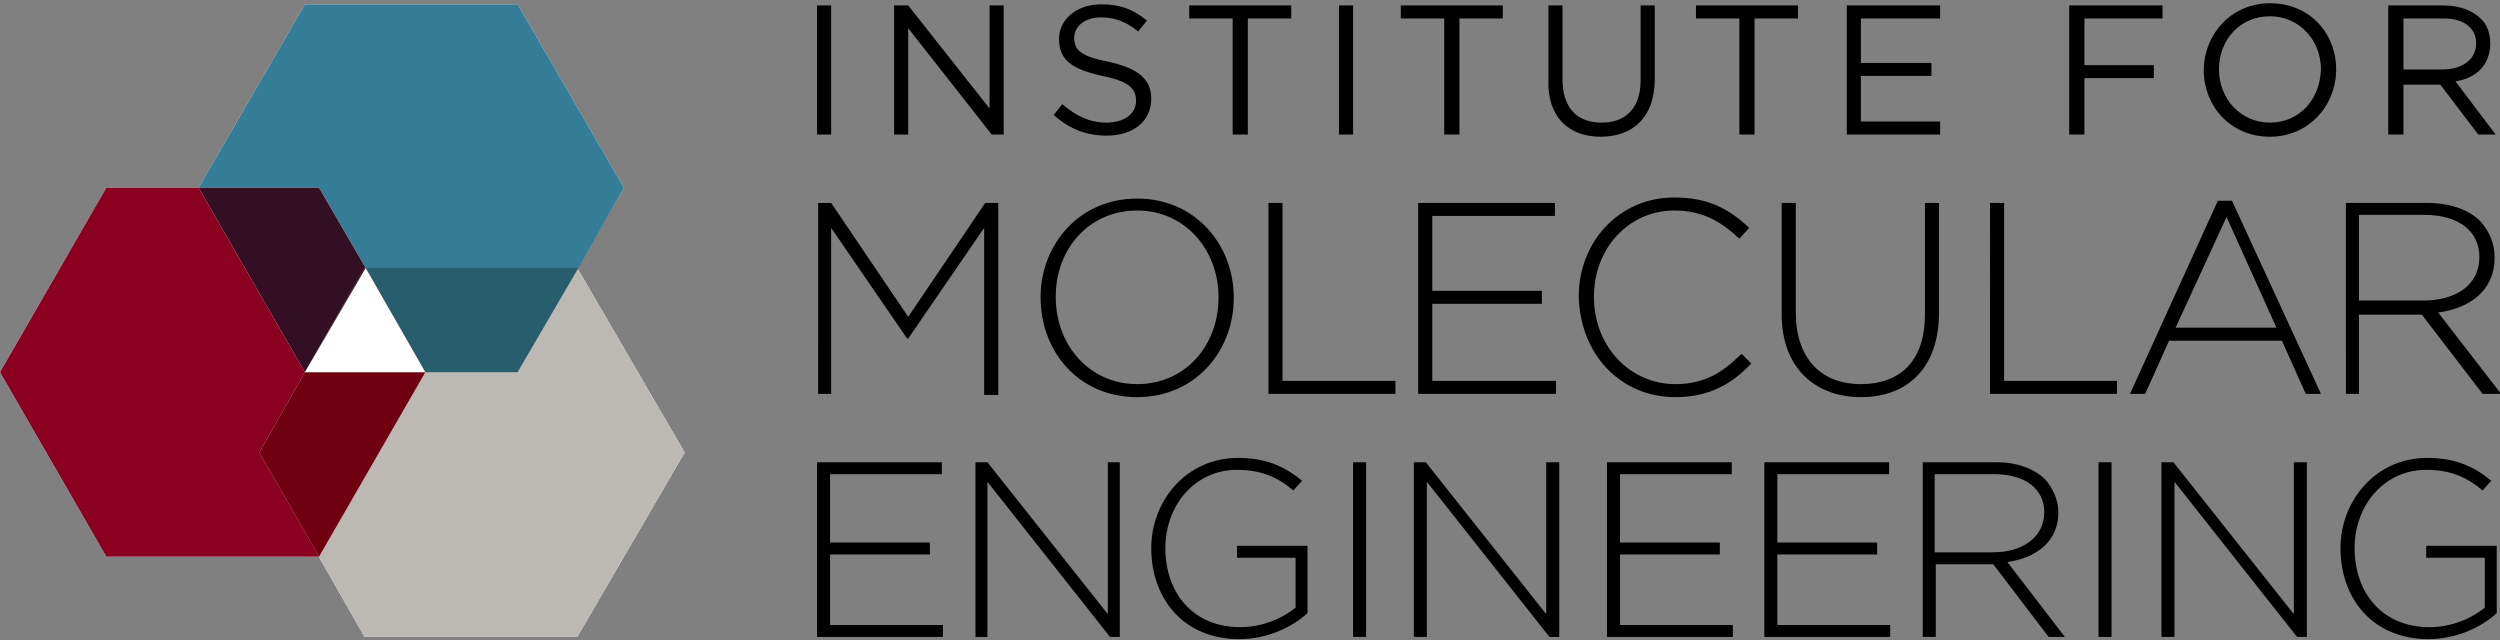 <?xml version="1.0" encoding="utf-8"?>
<!-- Generator: Adobe Illustrator 22.0.1, SVG Export Plug-In . SVG Version: 6.00 Build 0)  -->
<svg version="1.1" id="Layer_1" xmlns="http://www.w3.org/2000/svg" xmlns:xlink="http://www.w3.org/1999/xlink" x="0px" y="0px"
	 width="230.4px" height="59px" viewBox="0 0 230.4 59" style="enable-background:new 0 0 230.4 59;" xml:space="preserve">
<rect x="0" y="0" width="230.4" height="59" fill="#808080" stroke="none"/>
<style type="text/css">
	.st0{fill:#FFFFFF;}
	.st1{fill:#BCB8B4;}
	.st2{fill:#357C96;}
	.st3{fill:#285D6E;}
	.st4{fill:#8B0021;}
	.st5{fill:#700011;}
	.st6{fill:#320F22;}
	.st7{fill:#250013;}
</style>
<polygon class="st0" points="33.6,58.7 23.9,41.7 33.6,24.7 53.2,24.7 63.1,41.7 53.2,58.7 "/>
<polygon class="st0" points="28.1,0.4 18.3,17.3 28.1,34.3 47.7,34.3 57.5,17.3 47.7,0.4 "/>
<polygon class="st0" points="9.8,17.3 0,34.3 9.8,51.3 29.4,51.3 39.2,34.3 29.4,17.3 "/>
<polygon class="st0" points="33.7,24.7 39.2,34.3 28.1,34.3 "/>
<polygon class="st1" points="33.6,58.7 23.9,41.7 33.6,24.7 53.2,24.7 63.1,41.7 53.2,58.7 "/>
<polygon class="st2" points="53.3,24.7 53.2,24.7 33.7,24.7 29.4,17.3 18.3,17.3 28.1,0.4 47.7,0.4 57.5,17.3 "/>
<polygon class="st3" points="47.7,34.3 39.2,34.3 33.7,24.7 53.2,24.7 53.3,24.7 "/>
<polygon class="st4" points="9.8,17.3 0,34.3 9.8,51.3 29.4,51.3 23.9,41.7 28.1,34.3 18.3,17.3 "/>
<polygon class="st5" points="29.4,51.3 29.4,51.3 23.9,41.7 28.1,34.3 28.1,34.3 39.2,34.3 39.2,34.3 "/>
<polygon class="st6" points="28.1,34.3 18.3,17.3 29.4,17.3 33.7,24.7 33.7,24.7 33.7,24.7 33.6,24.7 "/>
<polygon class="st6" points="33.7,24.7 33.7,24.7 33.7,24.7 "/>
<polyline class="st7" points="39.2,34.3 28.1,34.3 28.1,34.3 33.6,24.7 33.7,24.7 33.7,24.7 33.7,24.7 39.2,34.3 "/>
<polygon class="st0" points="33.7,24.7 39.2,34.3 28.1,34.3 "/>
<path d="M221.5,6.5V1.7h3.7c1.9,0,3,0.9,3,2.3v0c0,1.5-1.3,2.4-3.1,2.4H221.5z M220.2,12.4h1.3V7.8h3.4l3.5,4.6h1.6l-3.7-4.9
	c1.9-0.3,3.2-1.5,3.2-3.5v0c0-0.9-0.3-1.8-0.9-2.3c-0.7-0.7-1.9-1.2-3.4-1.2h-5.1V12.4z M209.2,11.3c-2.7,0-4.7-2.2-4.7-4.9v0
	c0-2.7,1.9-4.9,4.7-4.9c2.7,0,4.7,2.2,4.7,4.9v0C213.8,9.2,211.9,11.3,209.2,11.3 M209.2,12.6c3.6,0,6.1-2.9,6.1-6.2v0
	c0-3.3-2.4-6.1-6.1-6.1c-3.6,0-6.1,2.9-6.1,6.2v0C203.1,9.7,205.5,12.6,209.2,12.6 M190.8,12.4h1.3V7.2h6.4V6h-6.4V1.7h7.2V0.5h-8.6
	V12.4z M170.1,12.4h8.7v-1.2h-7.3V7h6.5V5.8h-6.5V1.7h7.3V0.5h-8.6V12.4z M160.4,12.4h1.3V1.7h4V0.5h-9.4v1.2h4V12.4z M147.5,12.6
	c3,0,5-1.8,5-5.3V0.5h-1.3v6.9c0,2.6-1.4,3.9-3.6,3.9c-2.3,0-3.6-1.4-3.6-4V0.5h-1.3v6.9C142.6,10.8,144.6,12.6,147.5,12.6
	 M133.2,12.4h1.3V1.7h4V0.5h-9.4v1.2h4V12.4z M123.4,12.4h1.3V0.5h-1.3V12.4z M113.7,12.4h1.3V1.7h4V0.5h-9.4v1.2h4V12.4z M102,12.5
	c2.4,0,4.1-1.3,4.1-3.4v0c0-1.8-1.2-2.8-3.9-3.4C99.6,5.2,99,4.6,99,3.5v0c0-1.1,1-1.9,2.5-1.9c1.2,0,2.3,0.4,3.4,1.3l0.8-1
	c-1.2-1-2.4-1.5-4.2-1.5c-2.3,0-3.9,1.4-3.9,3.2v0c0,2,1.3,2.8,4,3.4c2.5,0.5,3.1,1.2,3.1,2.3v0c0,1.2-1.1,2-2.7,2
	c-1.6,0-2.8-0.6-4.1-1.7l-0.8,1C98.6,11.9,100.1,12.5,102,12.5 M82.4,12.4h1.3V2.6l7.7,9.8h1.1V0.5h-1.3V10l-7.5-9.5h-1.3V12.4z
	 M75.3,12.4h1.3V0.5h-1.3V12.4z"/>
<path d="M217.4,27.8v-8h6c3.2,0,5.1,1.5,5.1,3.9v0c0,2.6-2.2,4-5.2,4H217.4z M216.1,36.3h1.3V29h5.8l5.6,7.3h1.7l-5.8-7.5
	c3-0.4,5.2-2.1,5.2-5v-0.1c0-1.3-0.5-2.4-1.3-3.3c-1.1-1.1-2.8-1.7-5-1.7h-7.4V36.3z M200.5,30.2l4.7-10.2l4.6,10.2H200.5z
	 M196.3,36.3h1.4l2.2-4.9h10.4l2.2,4.9h1.4l-8.2-17.8h-1.3L196.3,36.3z M183.4,36.3h11.7v-1.2h-10.4V18.7h-1.3V36.3z M171.5,36.6
	c4.3,0,7.2-2.7,7.2-7.8V18.7h-1.3V29c0,4.3-2.3,6.4-5.9,6.4c-3.7,0-6-2.4-6-6.6V18.7h-1.3V29C164.2,33.9,167.3,36.6,171.5,36.6
	 M154.4,36.6c3.1,0,5.2-1.2,7-3.1l-0.9-0.9c-1.8,1.8-3.5,2.8-6.1,2.8c-4.2,0-7.5-3.5-7.5-8v-0.1c0-4.4,3.2-7.9,7.4-7.9
	c2.7,0,4.4,1.1,6,2.6l0.9-1c-1.8-1.7-3.7-2.8-6.9-2.8c-5.1,0-8.8,4.1-8.8,9.1v0C145.6,32.6,149.3,36.6,154.4,36.6 M130.7,36.3h12.7
	v-1.2H132V28h10.1v-1.2H132v-6.9h11.3v-1.2h-12.6V36.3z M116.9,36.3h11.7v-1.2h-10.4V18.7h-1.3V36.3z M104.8,35.4
	c-4.4,0-7.5-3.6-7.5-8v-0.1c0-4.4,3.1-7.9,7.5-7.9c4.4,0,7.5,3.6,7.5,8v0C112.3,31.9,109.2,35.4,104.8,35.4 M104.8,36.6
	c5.4,0,8.9-4.3,8.9-9.1v-0.1c0-4.8-3.5-9.1-8.9-9.1s-8.9,4.3-8.9,9.1v0C95.9,32.4,99.4,36.6,104.8,36.6 M75.3,36.3h1.3V21l7,10.2
	h0.1l7-10.2v15.4h1.3V18.7h-1.2l-7.1,10.5l-7.1-10.5h-1.2V36.3z"/>
<path d="M223.8,58.9c2.6,0,4.9-1.1,6.3-2.4v-6.2h-6.5v1.1h5.4V56c-1.2,1-3.1,1.8-5.1,1.8c-4.3,0-6.9-3.1-6.9-7.3v0
	c0-3.9,2.7-7.2,6.6-7.2c2.4,0,3.9,0.8,5.2,1.9l0.8-0.9c-1.6-1.3-3.3-2.1-5.9-2.1c-4.8,0-8,4-8,8.3v0
	C215.7,55.2,218.7,58.9,223.8,58.9 M199.2,58.7h1.2V44.4l11.3,14.3h0.9V42.6h-1.2v14l-11.1-14h-1.1V58.7z M193.4,58.7h1.2V42.6h-1.2
	V58.7z M178.3,50.9v-7.2h5.5c2.9,0,4.6,1.4,4.6,3.5v0c0,2.3-2,3.7-4.7,3.7H178.3z M177.2,58.7h1.2V52h5.3l5.1,6.7h1.5l-5.3-6.9
	c2.7-0.4,4.7-1.9,4.7-4.6v0c0-1.1-0.5-2.2-1.2-3c-1-1-2.6-1.6-4.5-1.6h-6.8V58.7z M162.6,58.7h11.6v-1.1h-10.4v-6.5h9.2V50h-9.2
	v-6.3h10.3v-1.1h-11.5V58.7z M148.1,58.7h11.6v-1.1h-10.4v-6.5h9.2V50h-9.2v-6.3h10.3v-1.1h-11.5V58.7z M130.4,58.7h1.1V44.4
	l11.3,14.3h0.9V42.6h-1.2v14l-11.1-14h-1.1V58.7z M124.7,58.7h1.2V42.6h-1.2V58.7z M114.2,58.9c2.6,0,4.9-1.1,6.3-2.4v-6.2H114v1.1
	h5.4V56c-1.2,1-3.1,1.8-5.1,1.8c-4.3,0-6.9-3.1-6.9-7.3v0c0-3.9,2.7-7.2,6.6-7.2c2.4,0,3.9,0.8,5.2,1.9l0.8-0.9
	c-1.6-1.3-3.3-2.1-5.9-2.1c-4.8,0-8,4-8,8.3v0C106.1,55.2,109.1,58.9,114.2,58.9 M89.8,58.7H91V44.4l11.3,14.3h0.9V42.6h-1.1v14
	l-11.1-14h-1.1V58.7z M75.3,58.7h11.6v-1.1H76.5v-6.5h9.2V50h-9.2v-6.3h10.3v-1.1H75.3V58.7z"/>
</svg>
